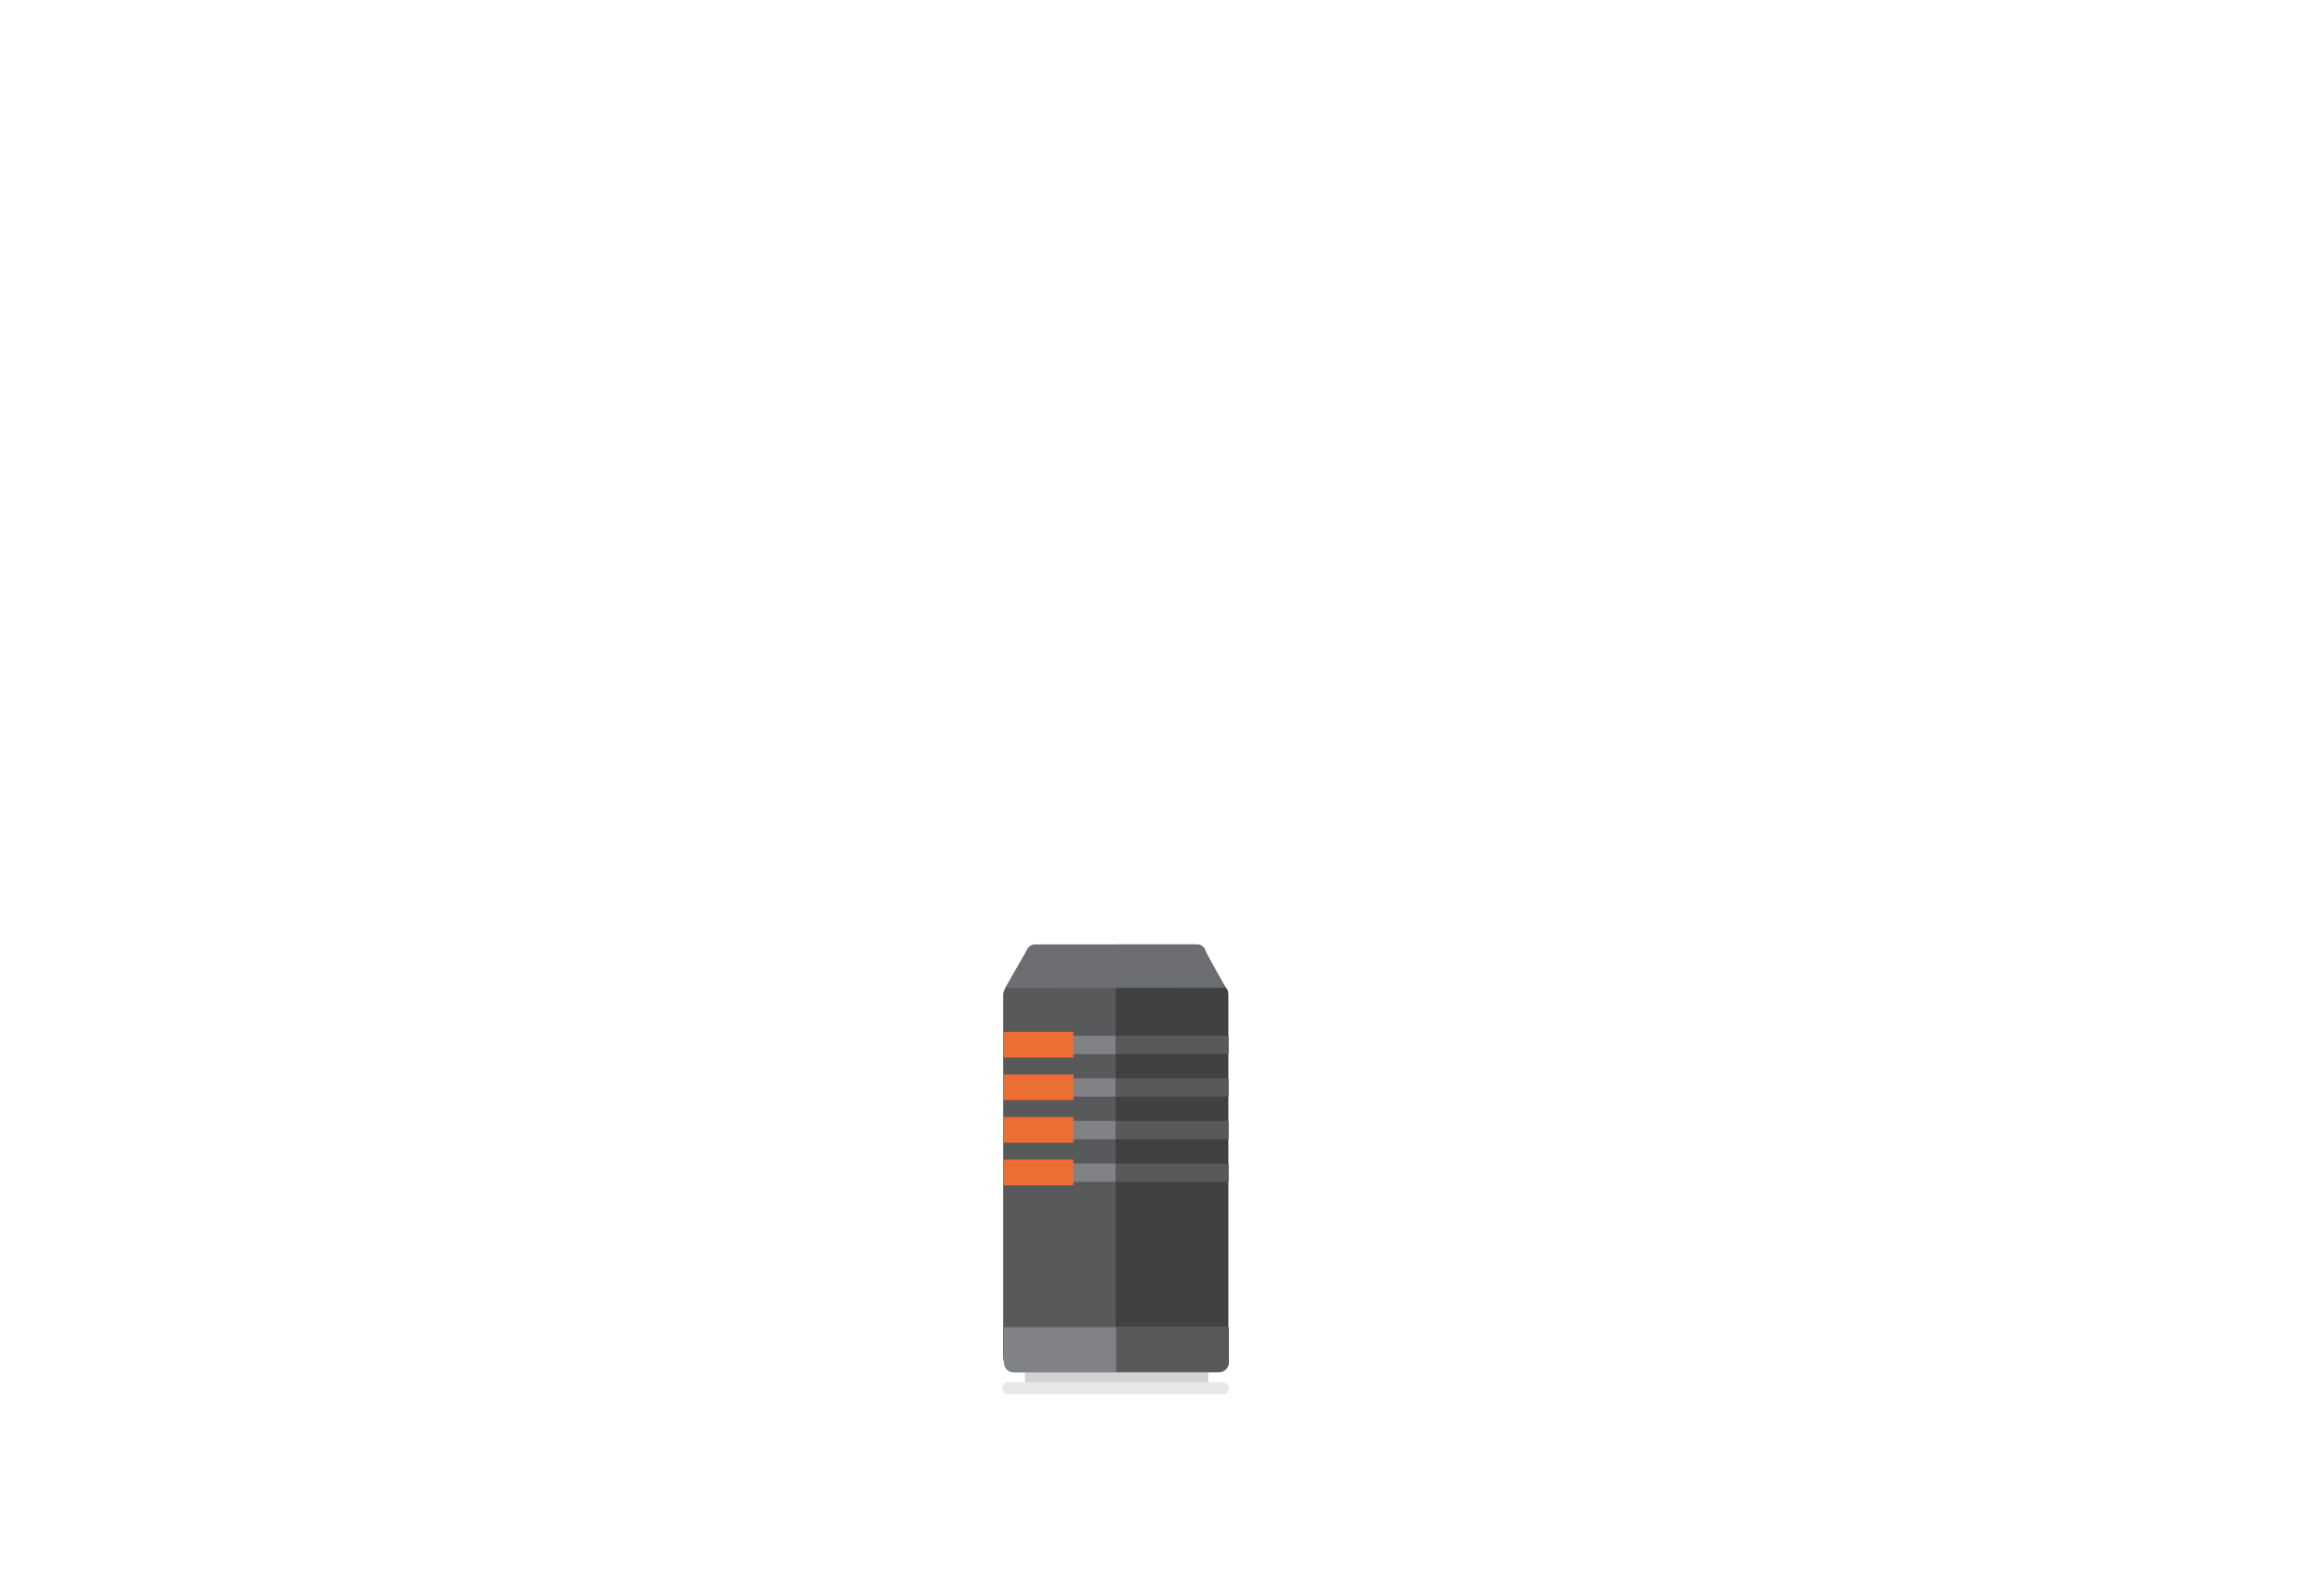 <svg version="1.1" id="Layer_1" xmlns="http://www.w3.org/2000/svg" xmlns:xlink="http://www.w3.org/1999/xlink" x="0px" y="0px"
	 viewBox="0 0 960 655" style="enable-background:new 0 0 960 655;" xml:space="preserve">
<style type="text/css">
	.st0{fill:#D1D3D4;}
	.st1{fill:#58595B;}
	.st2{fill:#414042;}
	.st3{fill:#808285;}
	.st4{fill:#6D6E71;}
	.st5{fill:#ED6E34;}
	.st6{fill:#E6E7E8;}
</style>
<g>
	<rect x="423.4" y="564.1" class="st0" width="75.7" height="9.7"/>
	<path class="st1" d="M506,407.8l-8.2-14.5c-0.3-1.7-1.8-3-3.6-3h-66.7c-1.5,0-2.8,0.9-3.3,2.2h0l-8.9,15.5c0,0-0.9,1.7-0.9,2.8v150
		c0,2.3,1.8,4.1,4.1,4.1h84.7c2.3,0,4.1-1.8,4.1-4.1v-150C507.4,409.6,506.9,408.6,506,407.8z"/>
	<path class="st2" d="M506.1,407.6l-8.2-14.5c-0.3-1.7-1.8-3-3.6-3h-33.4v174.6h42.4c2.3,0,4.1-1.8,4.1-4.1v-150
		C507.4,409.4,506.9,408.4,506.1,407.6z"/>
	<g>
		<rect x="437.3" y="427.8" class="st3" width="23.6" height="7.6"/>
		<rect x="437.3" y="445.4" class="st3" width="23.6" height="7.6"/>
		<rect x="437.3" y="463" class="st3" width="23.6" height="7.6"/>
		<rect x="437.3" y="480.6" class="st3" width="23.6" height="7.6"/>
	</g>
	<path class="st4" d="M415.4,408.1l8.9-15.8h0c0.6-1.3,1.9-2.2,3.4-2.2h66.8c1.8,0,3.3,1.3,3.6,3l8,14.9L415.4,408.1z"/>
	<rect x="414.5" y="426.2" class="st5" width="28.9" height="10.6"/>
	<rect x="414.5" y="443.8" class="st5" width="28.9" height="10.6"/>
	<rect x="414.5" y="461.4" class="st5" width="28.9" height="10.6"/>
	<rect x="414.5" y="479" class="st5" width="28.9" height="10.6"/>
	<g>
		<path class="st3" d="M414.7,548.2v14.6c0,2.3,1.8,4.1,4.1,4.1h84.7c2.3,0,4.1-1.8,4.1-4.1v-14.6H414.7z"/>
		<path class="st1" d="M461.1,548.2v18.5h42.4c2.3,0,4.1-1.8,4.1-4.1v-14.4H461.1z"/>
	</g>
	<g>
		<rect x="460.9" y="427.8" class="st1" width="46.6" height="7.6"/>
		<rect x="460.9" y="445.4" class="st1" width="46.6" height="7.6"/>
		<rect x="460.9" y="463" class="st1" width="46.6" height="7.6"/>
		<rect x="460.9" y="480.6" class="st1" width="46.6" height="7.6"/>
	</g>
	<path class="st6" d="M505.1,575.9h-88.5c-1.4,0-2.5-1.1-2.5-2.5l0,0c0-1.4,1.1-2.5,2.5-2.5h88.5c1.4,0,2.5,1.1,2.5,2.5l0,0
		C507.6,574.8,506.5,575.9,505.1,575.9z"/>
</g>
</svg>
